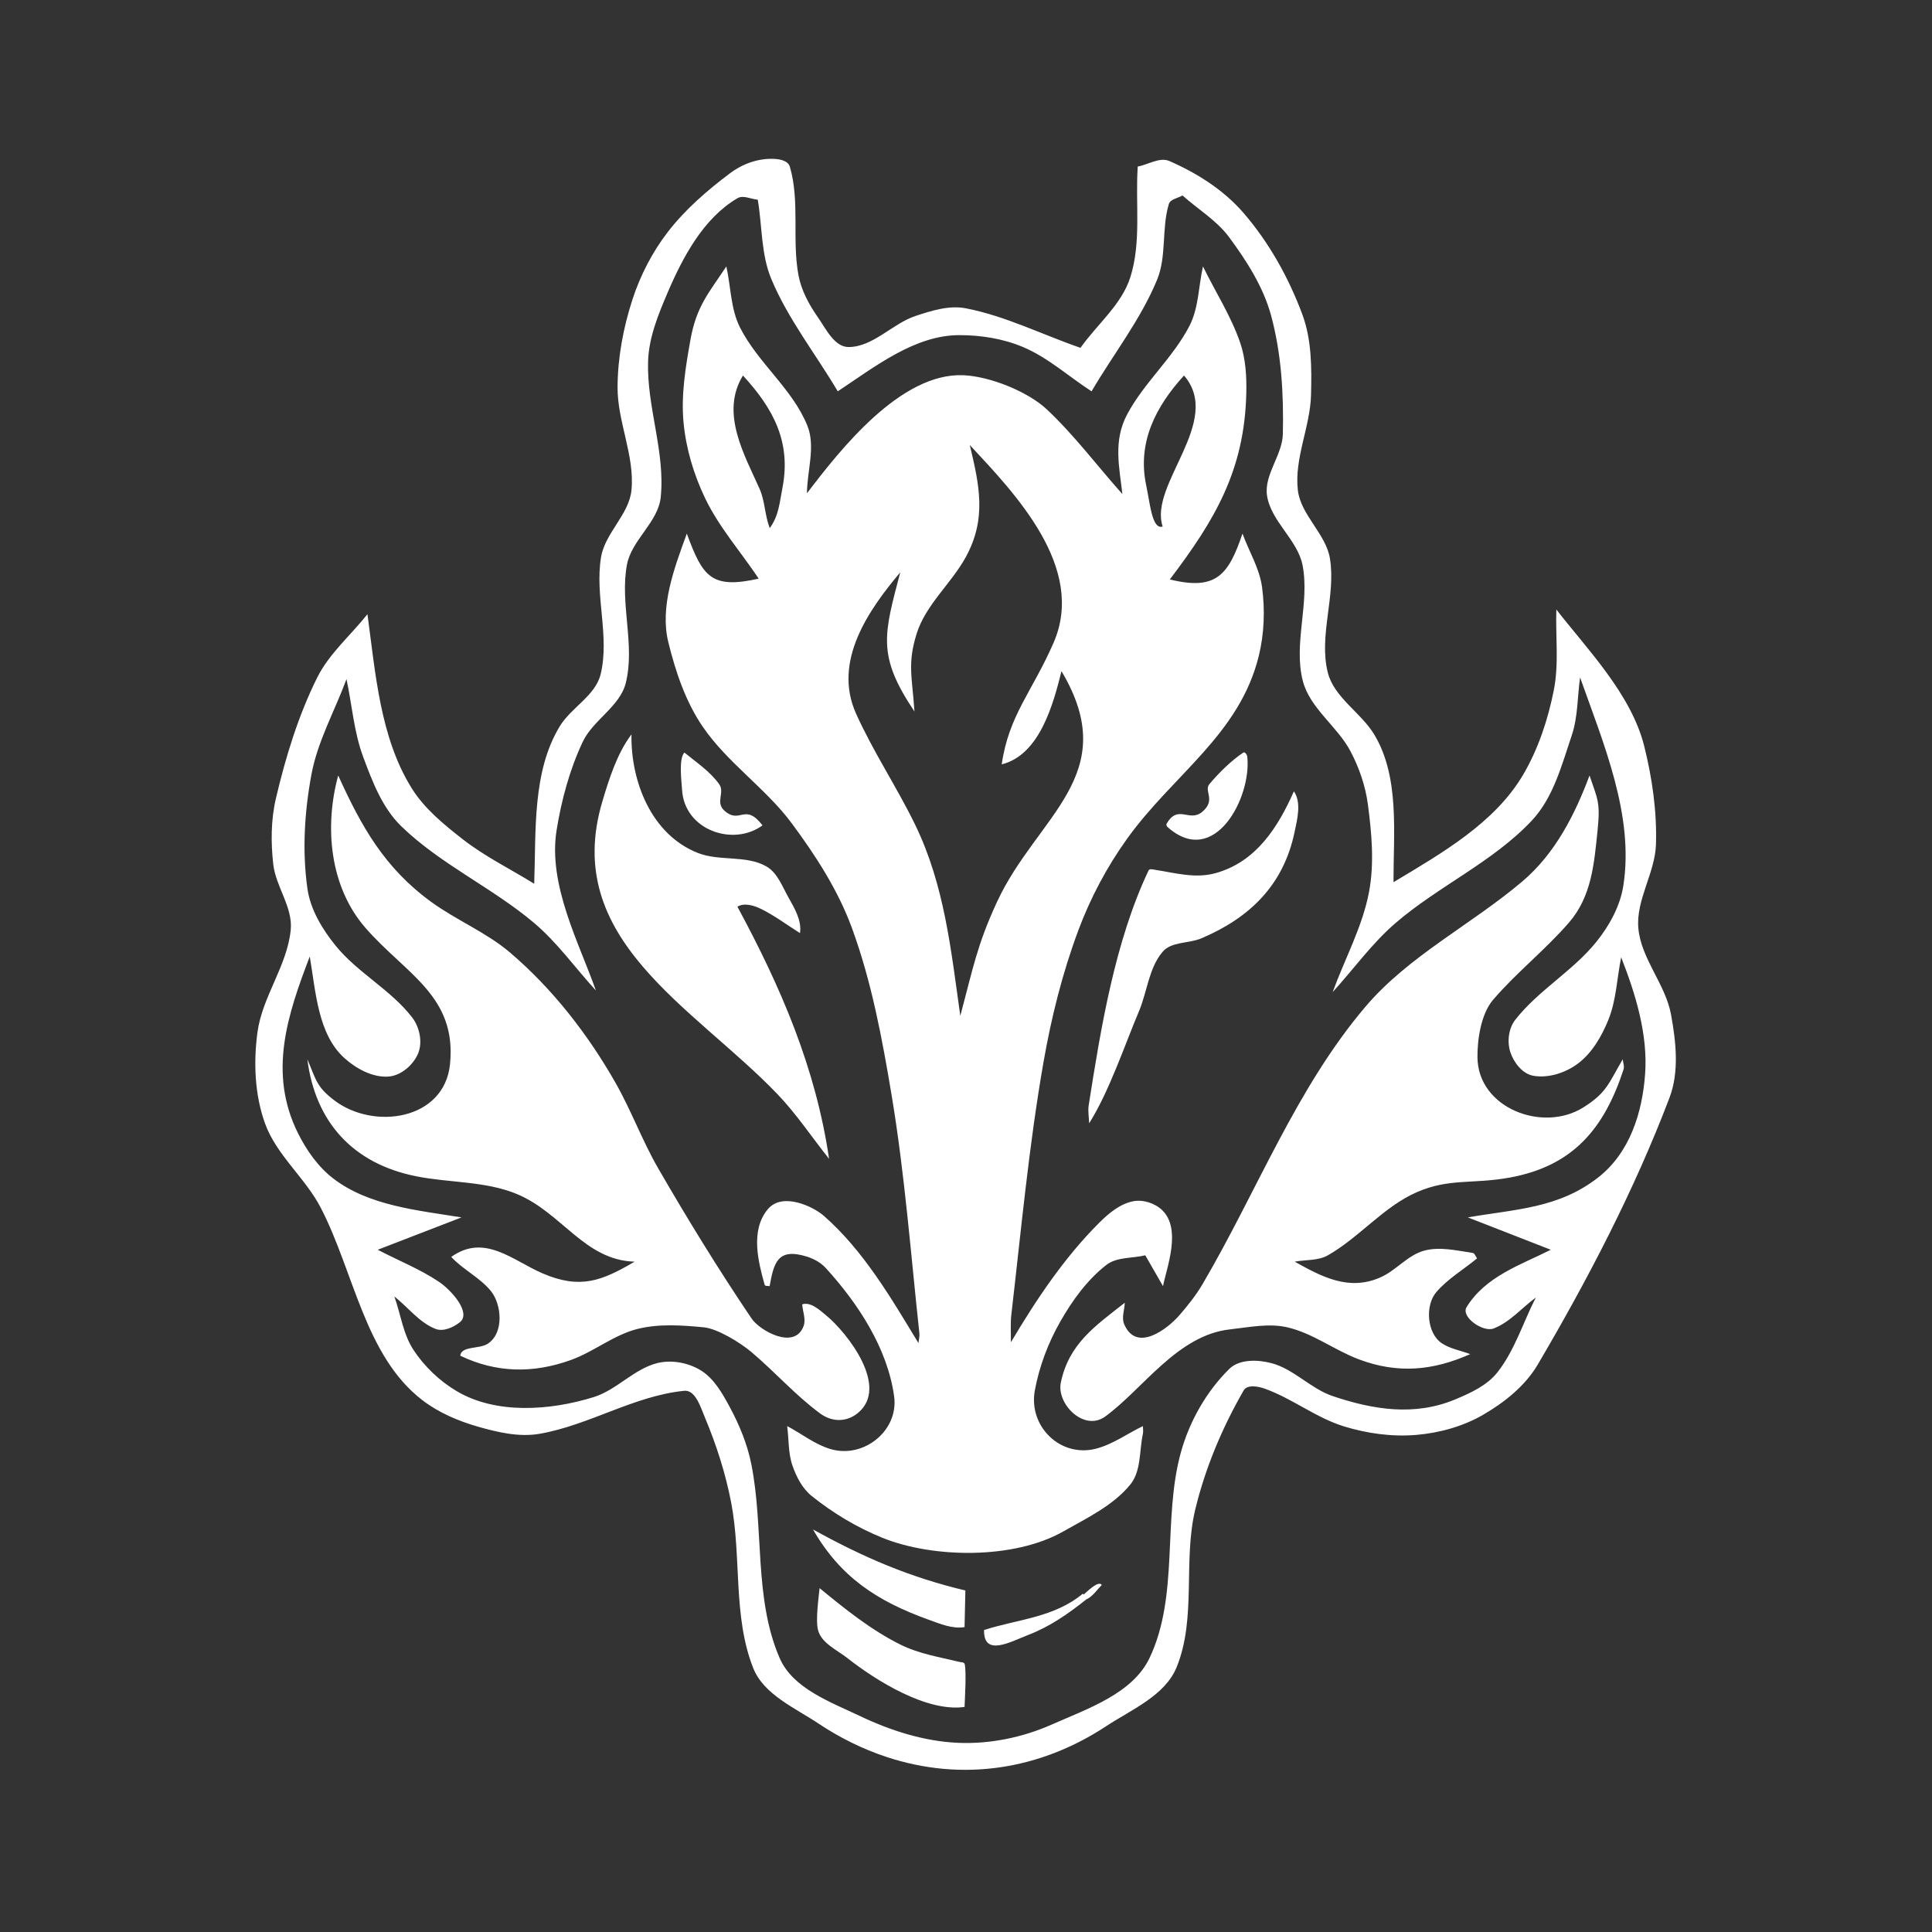 <?xml version="1.0" encoding="UTF-8" standalone="no"?>
<!DOCTYPE svg PUBLIC "-//W3C//DTD SVG 1.1//EN" "http://www.w3.org/Graphics/SVG/1.1/DTD/svg11.dtd">
<!-- Created with Vectornator (http://vectornator.io/) -->
<svg height="100%" stroke-miterlimit="10" style="fill-rule:nonzero;clip-rule:evenodd;stroke-linecap:round;stroke-linejoin:round;" version="1.1" viewBox="0 0 1080 1080" width="100%" xml:space="preserve" xmlns="http://www.w3.org/2000/svg" xmlns:vectornator="http://vectornator.io" xmlns:xlink="http://www.w3.org/1999/xlink">
<rect x="0" y="0" width="1080" height="1080" fill="#333333" stroke="none"/>
<defs/>
<g id="Layer-1" vectornator:layerName="Layer 1">
<path d="M431.562 88.781C430.125 88.768 428.717 88.842 427.5 88.969C420.602 89.686 413.766 92.588 408.219 96.75C395.453 106.329 383.132 116.964 373.375 129.594C364.643 140.898 357.905 153.975 353.5 167.562C348.404 183.284 345.3 199.911 345.219 216.438C345.124 235.788 354.869 254.709 353 273.969C351.677 287.604 338.262 297.895 336 311.406C332.393 332.953 340.935 355.715 335.75 376.938C332.819 388.935 319.27 395.497 312.875 406.062C297.494 431.474 299.686 464.346 298.625 494.031C285.345 485.772 271.144 478.867 258.812 469.25C248.153 460.937 237.267 452.071 230.125 440.594C212.455 412.197 209.92 376.483 205.406 343.344C196.033 355.175 184 365.327 177.281 378.844C166.715 400.102 159.689 423.142 154.25 446.25C151.434 458.214 151.373 470.88 152.75 483.094C154.164 495.638 163.713 507.119 162.531 519.688C160.645 539.746 146.555 557.184 143.906 577.156C141.67 594.019 142.375 612.034 148.156 628.031C154.564 645.762 170.693 658.468 179.344 675.219C197.94 711.227 203.974 758.046 236.125 782.719C245.244 789.717 256.199 794.365 267.25 797.531C278.347 800.711 290.284 803.479 301.656 801.5C329.356 796.68 354.519 780.224 382.5 777.469C388.766 776.852 391.625 786.601 394.062 792.406C400.476 807.681 405.584 823.639 408.719 839.906C414.606 870.452 409.592 903.478 421.031 932.406C426.916 947.289 444.314 954.645 457.625 963.531C469.327 971.344 482.142 977.705 495.5 982.125C537.827 996.132 581.158 989.402 618.281 965C632.576 955.603 651.178 947.914 657.688 932.094C668.984 904.639 661.194 872.509 668.188 843.656C673.818 820.428 683.285 797.959 695.219 777.25C697.193 773.825 703.31 774.947 707.031 776.281C722.463 781.813 735.76 792.615 751.438 797.406C764.346 801.352 778.205 803.258 791.656 802.125C804.633 801.032 817.793 797.402 829.062 790.875C841.037 783.94 852.612 774.71 859.625 762.781C887.721 714.995 913.541 665.468 933.25 613.656C938.777 599.127 936.901 582.32 934.094 567.031C930.994 550.153 917.356 535.969 915.844 518.875C914.44 502.999 925.175 488.023 925.688 472.094C926.28 453.641 923.594 435.007 919.125 417.094C911.864 387.989 887.14 362.798 870 340.719C869.52 355.81 871.525 371.163 868.562 385.969C865.301 402.272 859.956 418.523 851.562 432.875C835.684 460.026 805.937 476.968 778.969 493.156C778.922 465.451 782.498 434.498 768.281 410.719C760.851 398.291 745.792 390.009 742.25 375.969C737.049 355.356 746.884 333.165 743.438 312.188C741.157 298.305 727.112 287.944 725.5 273.969C723.447 256.17 732.42 238.661 732.875 220.75C733.259 205.657 733.265 189.869 728 175.719C720.356 155.173 709.328 135.408 694.969 118.844C683.981 106.169 669.092 96.743 653.719 90.031C648.226 87.633 641.905 92.067 636 93.094C634.621 113.71 638.1 135.235 631.875 154.938C627.02 170.303 613.294 181.274 604 194.438C582.642 187.073 562.086 176.64 539.906 172.344C530.624 170.546 520.851 173.622 511.875 176.594C498.834 180.911 488.236 193.837 474.5 194C466.452 194.095 461.743 183.843 457.125 177.25C452.191 170.206 447.913 162.268 446.344 153.812C442.653 133.92 447.211 112.709 441.562 93.281C440.537 89.755 435.876 88.822 431.562 88.781ZM661 109.25C669.687 117.019 680.136 123.189 687.062 132.562C696.876 145.842 706.15 160.29 710.5 176.219C716.358 197.67 717.612 220.362 717.125 242.594C716.865 254.452 706.518 265.333 708.281 277.062C710.448 291.477 725.393 301.719 728.156 316.031C732.238 337.177 722.904 359.771 728.281 380.625C732.237 395.969 747.548 405.951 754.938 419.969C759.793 429.179 763.294 439.334 764.656 449.656C766.789 465.811 768.32 482.516 765.312 498.531C761.644 518.065 751.759 535.914 744.969 554.594C756.676 541.745 766.891 527.374 780.062 516.031C804.158 495.282 834.548 481.87 856.312 458.688C868.316 445.902 873.024 427.681 878.625 411.062C882.103 400.742 881.739 389.5 883.281 378.719C896.513 416.049 913.54 455.893 907.469 495.031C905.687 506.521 899.667 517.443 892.375 526.5C879.225 542.833 859.931 553.563 847.031 570.094C843.287 574.893 842.4 582.336 844.281 588.125C846.186 593.987 851.112 600.337 857.188 601.375C865.641 602.819 875.125 599.72 882 594.594C889.96 588.658 895.314 579.352 899.062 570.156C903.56 559.122 903.856 546.797 906.25 535.125C914.349 555.817 921.238 578.276 919.625 600.438C918.064 621.882 911.147 644.359 893.344 658.25C871.146 675.57 847.045 675.899 820.531 680.531C843.731 689.59 843.707 689.566 866.906 698.625C850.052 707.105 830.556 713.379 819.844 730.656C816.457 736.119 828.974 744.942 834.969 742.625C844.054 739.113 850.678 731.106 858.531 725.344C851.372 739.287 846.756 754.896 837.031 767.188C831.237 774.511 822.086 778.684 813.469 782.281C790.868 791.714 767.824 788.139 744.938 780.406C732.671 776.262 723.242 765.289 710.719 762C703.047 759.985 692.801 759.678 687.156 765.25C674.344 777.896 664.877 794.613 660.094 811.969C649.81 849.286 659.233 891.817 642.625 926.781C633.149 946.731 608.068 955.117 587.875 964.062C571.617 971.265 553.265 975.03 535.5 974.25C516.67 973.424 497.958 967.471 480.938 959.375C464.187 951.407 443.178 943.868 435.812 926.844C421.323 893.354 427.126 854.287 420 818.5C417.764 807.27 413.293 796.445 407.844 786.375C403.69 778.7 399.009 770.405 391.531 765.906C384.531 761.694 375.264 759.997 367.344 762C354.37 765.282 344.714 776.988 331.938 780.969C307.481 788.589 277.185 790.72 255.188 777.594C245.655 771.906 237.22 763.871 231.125 754.594C225.318 745.756 224.002 734.675 220.438 724.719C228.097 730.758 234.336 739.256 243.406 742.844C247.766 744.568 253.305 742.073 257 739.188C263.672 733.977 252.434 721.282 245.406 716.562C234.706 709.377 222.576 704.602 211.156 698.625C234.577 689.566 234.58 689.59 258 680.531C233.387 676.567 206.216 674.011 186.406 658.875C177.899 652.375 171.413 643.139 166.625 633.562C149.706 599.719 160.769 567.097 173.156 534.688C176.532 554.423 177.681 578.172 192.594 591.531C199.186 597.436 208.264 602.406 217.094 601.812C224.146 601.338 231.126 595.3 233.781 588.75C236.313 582.503 234.543 574.159 230.438 568.812C218.528 553.305 199.987 543.863 187.656 528.688C180.157 519.458 173.505 508.463 171.844 496.688C168.865 475.58 170.215 453.736 174.125 432.781C177.589 414.22 187.164 397.344 193.688 379.625C196.788 394.101 197.84 409.186 203 423.062C208.14 436.886 213.704 451.566 224.281 461.844C246.227 483.169 275.114 496.139 298.5 515.875C311.56 526.897 321.561 541.076 333.094 553.688C323.864 527.366 306.171 494.646 311.156 463.969C313.9 447.085 318.436 430.227 325.719 414.75C331.511 402.44 346.519 395.012 349.812 381.812C355.15 360.419 346.391 337.325 350.469 315.656C353.068 301.844 367.891 291.948 369.344 277.969C371.974 252.66 361.461 227.369 362.281 201.938C362.705 188.784 367.865 176.073 373.031 163.969C381.672 143.724 393.238 121.961 412.219 110.812C415.503 108.883 419.794 111.352 423.594 111.625C426.107 126.393 425.384 142.113 431.156 155.938C440.531 178.39 455.918 197.813 468.312 218.75C489.115 204.98 511.303 187.372 536.25 187.344C548.386 187.33 560.862 189.316 572.031 194.062C585.968 199.985 597.475 210.522 610.188 218.75C622.396 197.967 637.613 178.685 646.812 156.406C652.258 143.22 649.259 127.753 653.375 114.094C654.243 111.214 658.461 110.863 661 109.25ZM406.031 148.938C396.122 163.891 389.291 171.205 385.938 190.062C383.243 205.21 380.668 220.744 382.094 236.062C383.459 250.735 387.802 265.282 394.188 278.562C401.983 294.778 414.138 308.503 424.125 323.469C397.658 329.377 392.847 322.554 383.938 298.281C376.902 317.61 368.697 339.155 373.625 359.125C377.681 375.562 383.242 392.17 392.781 406.156C406.6 426.417 428.016 440.583 442.625 460.281C455.972 478.277 468.431 497.531 476.156 518.562C487.214 548.669 493.132 580.52 498.406 612.156C505.753 656.227 509.131 700.862 513.938 745.281C514.135 747.111 513.589 748.95 513.406 750.781C498.093 725.517 482.734 699.145 460.531 679.656C454.478 674.343 437.405 666.329 429.312 675.844C419.205 687.728 423.942 705.696 427.438 718.188C427.697 719.116 429.29 718.71 430.219 718.969C432.587 705.868 434.675 697.319 451.094 702.469C455.033 703.704 458.911 705.852 461.688 708.906C479.865 728.903 496.073 753.705 499.812 780.469C502.515 799.812 482.737 815.478 464.344 810.062C455.547 807.473 448.134 801.48 440.031 797.188C441.017 804.561 440.543 812.291 443 819.312C445.208 825.62 448.509 832.064 453.719 836.25C465.623 845.814 479.009 853.845 493.156 859.594C521.672 871.182 566.944 871.711 594.375 856.094C607.621 848.552 622.205 841.683 631.844 829.875C637.994 822.34 636.82 811.069 638.875 801.562C639.184 800.134 638.898 798.649 638.906 797.188C630.183 801.4 622.094 807.375 612.719 809.812C592.786 814.995 574.723 797.364 578.5 777.125C581.002 763.717 585.959 750.597 592.719 738.75C599.453 726.948 607.718 715.477 618.438 707.125C624.338 702.528 632.958 703.514 640.219 701.719C645.164 710.335 645.18 710.353 650.125 718.969C652.072 708.932 660.665 687.262 649.75 676.562C645.672 672.565 638.976 670.417 633.375 671.531C626.026 672.993 619.708 678.298 614.406 683.594C594.836 703.141 579.221 726.563 565.094 750.344C565.177 745.201 564.75 740.016 565.344 734.906C570.811 687.865 575.14 640.622 583.281 593.969C587.675 568.788 593.922 543.786 602.875 519.844C609.62 501.805 618.835 484.491 630.062 468.844C655.834 432.926 692.907 410.651 703.688 366.594C706.727 354.173 707.191 340.925 705.5 328.25C704.094 317.708 698.202 308.275 694.562 298.281C686.783 321.181 680.05 330.369 653.938 323.906C679.136 290.679 695.699 262.933 696.688 219.75C696.904 210.304 696.337 200.566 693.281 191.625C688.162 176.644 679.398 163.172 672.469 148.938C669.965 159.985 670.136 171.982 664.969 182.062C655.754 200.039 639.592 213.796 630.094 231.625C622.166 246.506 625.724 260.987 627.406 276.188C613.367 260.441 600.642 243.398 585.281 228.938C574.497 218.785 553.188 210.341 538.438 209.75C503.409 208.347 469.686 251.347 451.094 275.75C451.169 263.144 456.033 249.626 451.312 237.938C443.023 217.414 423.759 202.914 413.719 183.188C408.407 172.751 408.596 160.363 406.031 148.938ZM415.312 209.906C432.279 228.401 442.352 247.023 437.406 272.656C435.742 281.284 435.307 288.379 430.312 295.188C427.473 288.06 427.711 280.313 424.625 273.312C416.335 254.51 402.399 230.971 415.312 209.906ZM661.875 209.906C683.957 235.541 642.039 270.8 649.938 294.312C644.048 296.255 642.976 281.921 640.719 271.25C635.657 247.319 646.086 227.184 661.875 209.906ZM542.125 248.781C567.319 275.818 607.349 317.241 588.906 359.406C576.836 387.002 563.93 399.821 559.969 427.281C581.383 421.989 588.935 392.962 593.375 375.188C627.965 433.222 579.647 456.022 557.375 504.094C546.107 528.414 543.88 541.531 536.812 567.844C531.606 531.043 528.003 494.749 511.5 460.875C501.252 439.84 488.132 420.245 478.531 398.906C465.386 369.689 485.558 340.947 503.25 319.938C494.123 354.733 490.115 366.386 511.188 397.719C509.941 378.596 507.122 370.978 512.469 354.062C517.514 338.101 531.512 326.437 539.656 311.812C551.729 290.132 547.513 271.368 542.125 248.781ZM353 410.531C344.94 421.202 340.468 435.447 336.719 448.031C313.726 525.202 387.503 562.627 434.469 611.5C445.205 622.672 453.805 635.7 463.469 647.812C455.941 596.679 436.435 551.733 412.219 506.844C415.997 504.487 421.507 506.153 425.5 508.125C433.129 511.893 439.962 517.101 447.188 521.594C448.297 514.68 444.157 507.724 440.719 501.625C437.247 495.467 434.569 487.863 428.438 484.344C417.149 477.866 402.232 481.587 390.125 476.812C363.905 466.472 352.523 436.503 353 410.531ZM695.719 420.656C695.48 420.557 695.248 420.543 695.031 420.688C688.312 425.149 681.308 432.062 676.031 438.375C672.833 442.201 679.957 447.188 672.031 453.844C664.838 459.884 658.539 449.359 652.156 460.469C651.829 461.039 652.196 461.907 652.688 462.344C679.01 485.736 699.842 445.37 697.219 422.906C697.128 422.13 696.434 420.954 695.719 420.656ZM382.594 420.688C379.235 424.046 381.059 437.488 381.281 441.469C382.541 464.071 409.906 473.419 426.25 461.375C416.238 448.472 413.79 461.026 404.969 453.188C399.692 448.499 405.347 443.034 402.031 438.375C396.932 431.21 389.194 426.109 382.594 420.688ZM189.062 433.5C181.244 462.044 184.206 495.716 204.406 518.812C226.96 544.6 255.422 556.749 251.562 594.875C248.393 626.187 208.909 631.85 186.906 615.125C176.666 607.341 176.745 603.531 171.812 592.156C176.214 627.07 197.14 650.431 232.562 657.531C251.28 661.283 271.3 660.164 288.938 667.469C314.084 677.883 326.76 704.484 354.75 705.281C336.477 716.023 324.42 720.836 303.5 711.906C286.693 704.732 270.899 689.283 252.25 702.625C258.865 709.785 268.251 714.129 274.406 721.688C280.404 729.053 281.97 745.195 272.562 751.219C267.882 754.216 257.853 752.316 257.281 757.844C277.3 767.441 297.896 767.931 319.219 760.219C332.123 755.551 343.207 746.126 356.531 742.844C368.446 739.909 381.129 740.803 393.344 741.969C401.275 742.726 414.066 750.744 420.062 755.812C433.129 766.856 444.56 779.854 458.312 790.031C465.172 795.107 473.282 795.037 479.562 789.875C497.37 775.238 473.606 745.053 461.875 735.344C458.072 732.196 453.144 727.634 448.438 729.125C448.699 733.177 450.637 737.476 449.219 741.281C444.126 754.946 424.633 743.725 420.156 737.094C401.688 709.739 384.378 681.583 367.875 653C359.017 637.658 352.909 620.84 344.156 605.438C328.687 578.218 308.906 552.728 285.062 532.438C271.749 521.108 255.062 514.395 240.938 504.094C214.917 485.117 202.005 462.041 189.062 433.5ZM888.562 433.5C880.379 455.361 869.4 477.125 851 492.719C822.414 516.945 787.429 534.302 763.188 562.875C724.447 608.538 702.595 666.188 672.25 717.812C668.565 724.082 663.982 729.818 659.219 735.312C653.204 742.25 635.395 756.696 628.406 740.188C626.856 736.525 628.638 732.225 628.75 728.25C612.191 741.235 597.507 751.208 593 772.906C590.544 784.73 605.916 800.471 617.812 791.844C638.792 776.63 658.13 746.358 687.594 743.125C698.243 741.957 709.284 739.575 719.719 742C733.91 745.298 745.959 754.741 759.594 759.875C781.466 768.111 801.121 766.177 821.844 756.969C816.549 754.936 810.682 754.03 805.969 750.875C797.546 745.238 796.613 729.675 802.844 722.375C809.265 714.851 818.071 709.749 825.688 703.438C824.848 702.422 824.46 700.567 823.156 700.375C814.258 699.062 804.912 696.788 796.219 699.094C786.986 701.543 780.483 710.161 771.75 714.031C753.952 721.92 738.874 713.688 723.75 705.281C729.937 704.103 736.841 704.838 742.312 701.719C760.034 691.615 773.497 674.445 792.219 666.344C810.303 658.519 823.249 662.066 844.062 658.25C879.444 651.763 896.806 630.777 907.562 597.844C908.153 596.037 907.268 594.052 907.125 592.156C899.224 605.503 898.376 610.723 885.031 619.094C862.441 633.263 826.201 619.511 825.906 591.062C825.806 581.387 827.81 566.856 834.656 558.875C847.793 543.56 863.897 530.95 877.094 515.688C889.763 501.035 891.142 482.72 893.062 464.094C894.707 448.148 892.942 446.604 888.562 433.5ZM723.312 442.344C714.392 462.457 702.191 481.814 679.5 488.094C668.11 491.246 657.067 487.979 646 486.281C644.696 486.081 642.629 485.403 642.062 486.594C623.259 526.142 615.275 575.198 608.594 617.844C608.073 621.171 608.757 624.571 608.844 627.938C620.071 610.165 629.011 583.402 636.656 565.375C641.325 554.366 642.161 541.116 649.938 532.031C654.906 526.228 664.563 527.521 671.594 524.531C698.831 512.95 717.419 494.683 723.625 465.344C725.213 457.838 727.604 448.703 723.312 442.344ZM454.469 854.969C469.765 881.571 490.255 895.054 519.156 905.438C525.362 907.667 532.391 910.7 539.188 909.562C539.429 899.333 539.415 899.323 539.656 889.094C508.448 881.654 482.797 870.645 454.469 854.969ZM615.031 885.375C612.634 884.818 607.988 889.474 605.781 891.344C605.615 891.178 605.546 891.109 605.312 890.875C589.149 904.291 569.128 905.084 550.094 911.188C549.719 926.438 565.127 917.658 574.5 914.062C587.027 909.256 597.122 902.126 607.469 893.906C607.498 893.936 607.5 893.938 607.531 893.969C610.979 892.245 613.18 888.726 615.906 886C615.67 885.646 615.392 885.459 615.031 885.375ZM458.156 887.781C457.741 892.209 455.801 905.442 457.281 911.188C459.182 918.565 467.824 922.258 473.812 926.969C489.517 939.324 518.062 957.241 539.188 954.188C539.356 950.168 540.313 934.259 539.25 930.188C538.978 929.145 537.296 929.256 536.25 929C525.066 926.27 513.789 924.541 503.281 919.312C486.85 911.137 472.348 899.418 458.156 887.781Z" fill="#ffffff" fill-rule="nonzero" opacity="1" stroke="none"/>
</g>
</svg>
